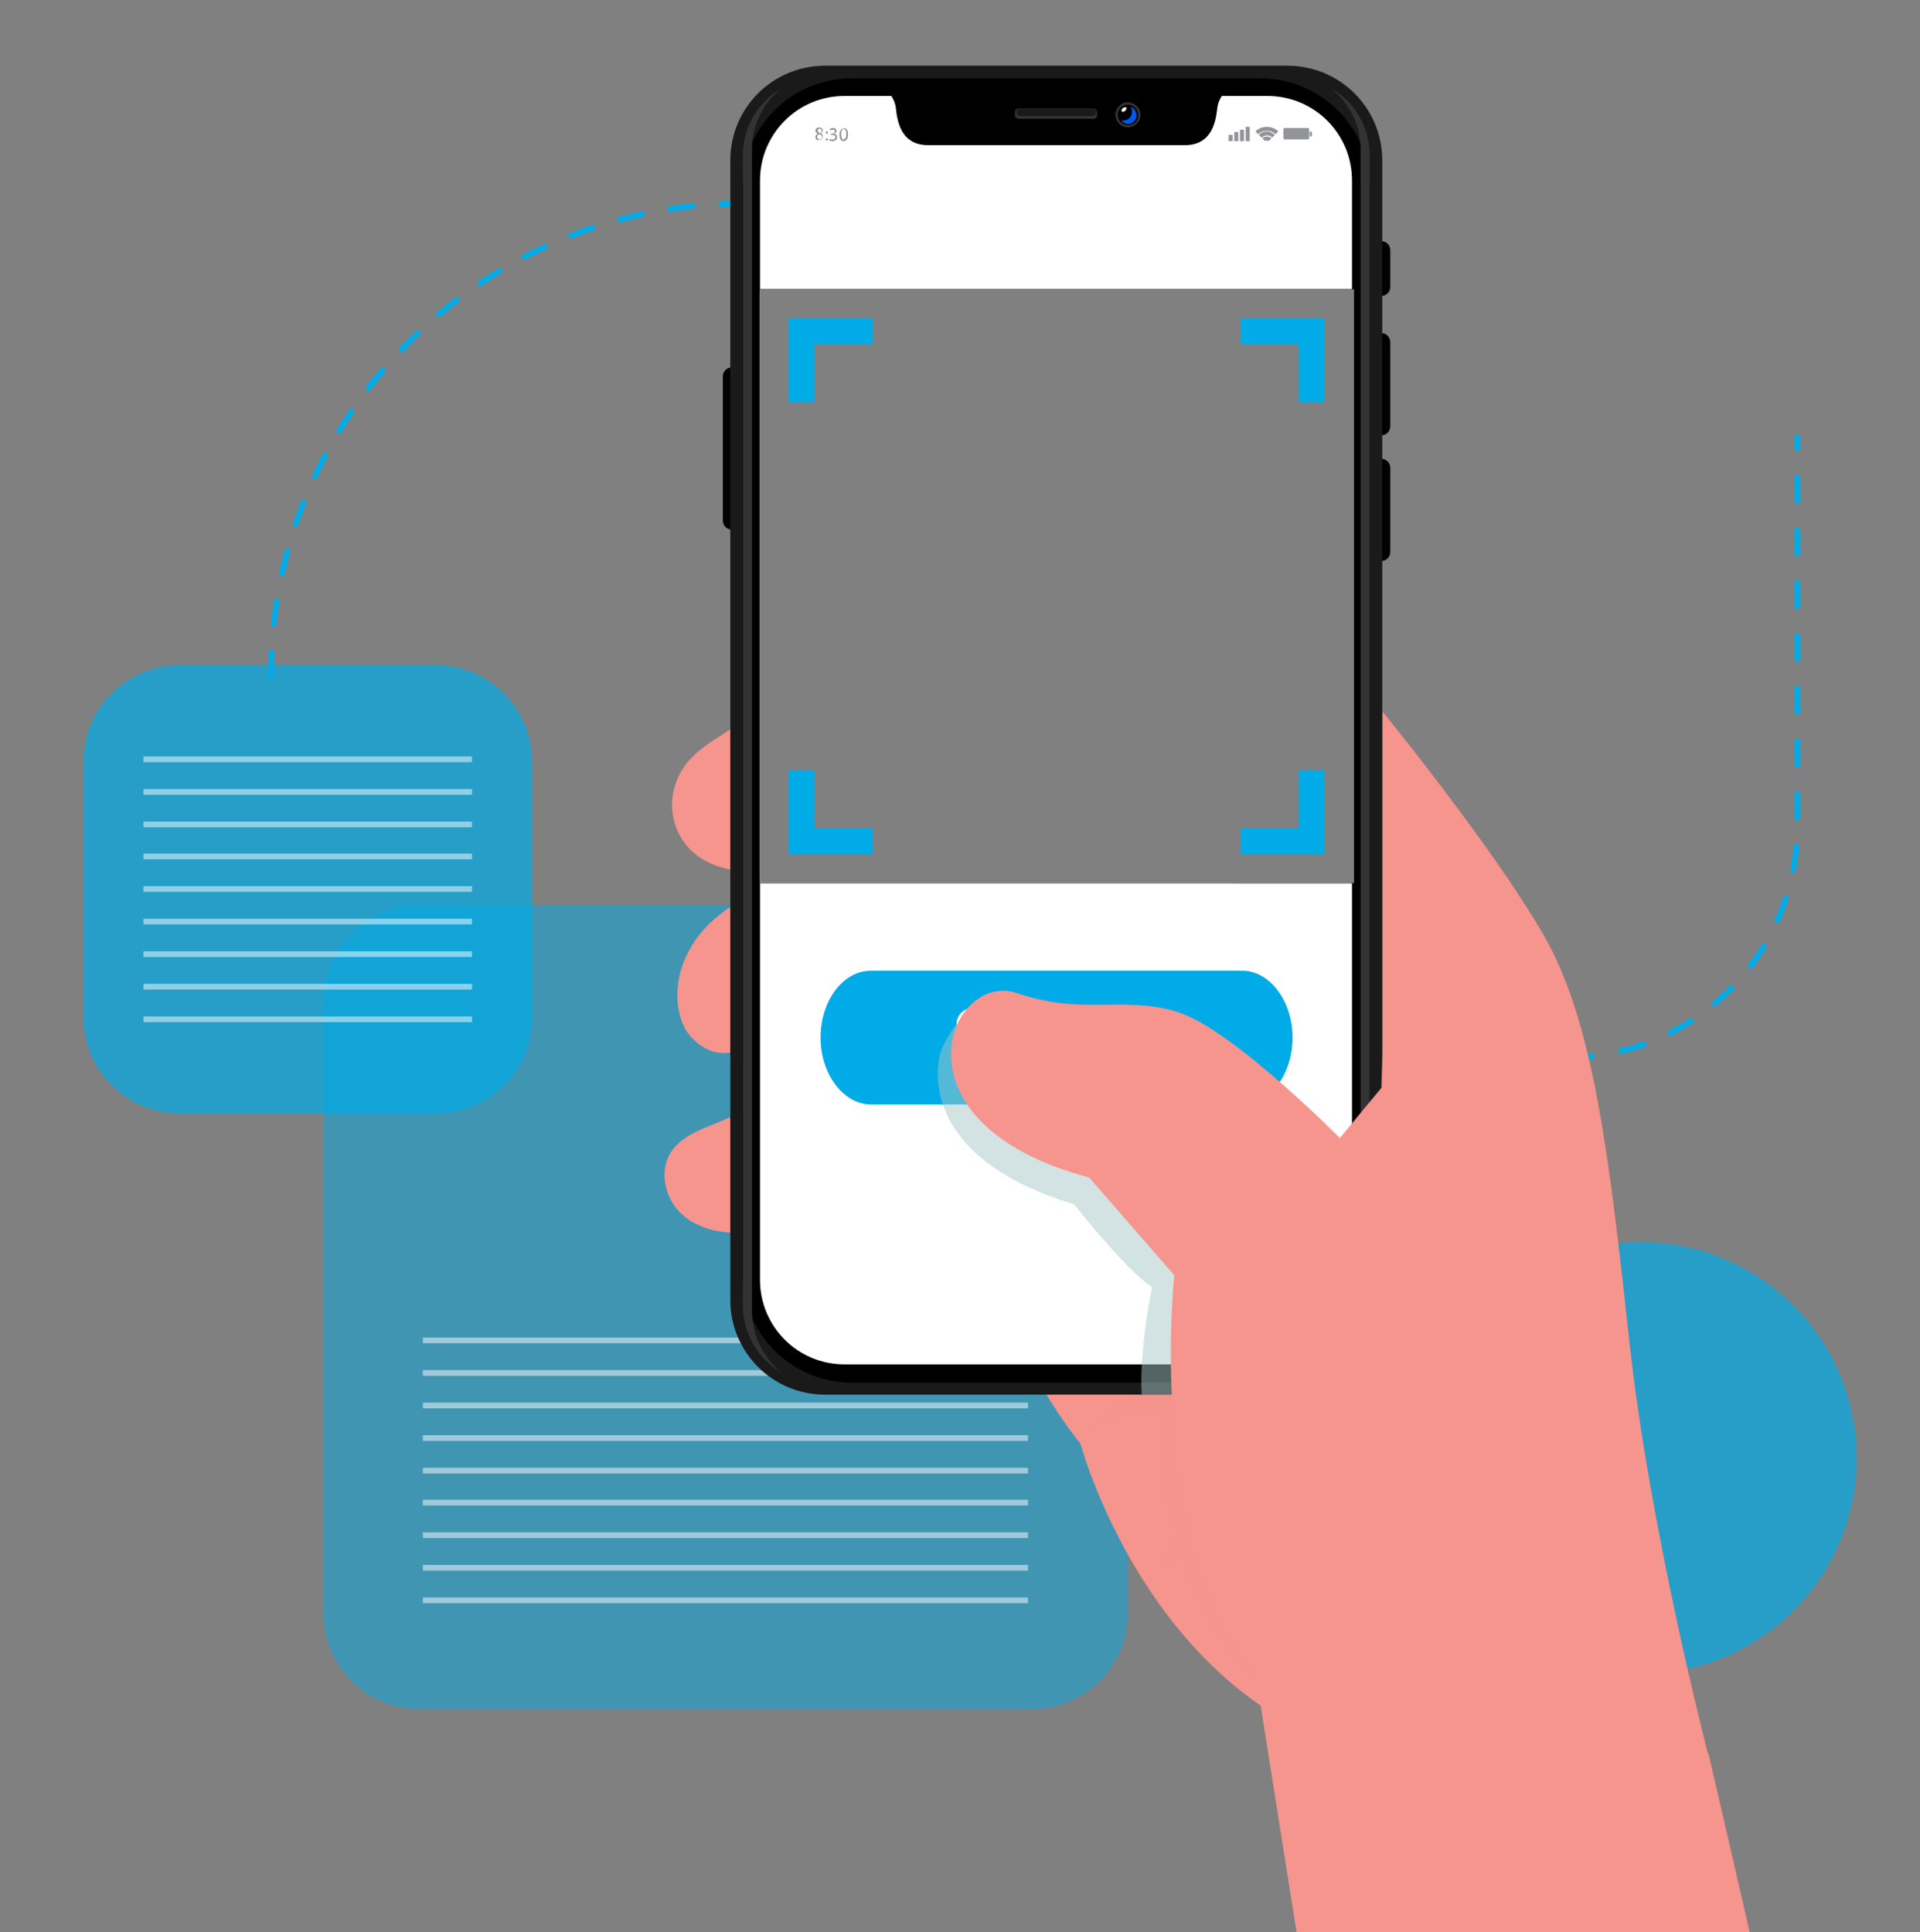 <?xml version="1.0" encoding="utf-8"?>
<!-- Generator: Adobe Illustrator 24.0.2, SVG Export Plug-In . SVG Version: 6.00 Build 0)  -->
<!DOCTYPE svg PUBLIC "-//W3C//DTD SVG 1.0//EN" "http://www.w3.org/TR/2001/REC-SVG-20010904/DTD/svg10.dtd">
<svg version="1.0" id="OBJECTS" xmlns:x="http://ns.adobe.com/Extensibility/1.0/" xmlns:i="http://ns.adobe.com/AdobeIllustrator/10.0/" xmlns:graph="http://ns.adobe.com/Graphs/1.0/"
	 xmlns="http://www.w3.org/2000/svg" xmlns:xlink="http://www.w3.org/1999/xlink" x="0px" y="0px" viewBox="0 0 336 338.2"
	 style="enable-background:new 0 0 336 338.2;" xml:space="preserve">
<rect x="0" y="0" width="336" height="338.2" fill="#808080" stroke="none"/>
<style type="text/css">
	.st0{opacity:0.7;fill:#00ABE7;}
	.st1{opacity:0.5;fill:#00ABE7;}
	.st2{opacity:0.5;}
	.st3{fill:none;stroke:#FFFFFF;stroke-miterlimit:10;}
	.st4{fill:none;stroke:#00ABE7;stroke-linecap:round;stroke-miterlimit:10;}
	.st5{fill:none;stroke:#00ABE7;stroke-linecap:round;stroke-miterlimit:10;stroke-dasharray:4.104,5.131;}
	.st6{fill:none;stroke:#00ABE7;stroke-linecap:round;stroke-miterlimit:10;stroke-dasharray:4.104,5.131,4.104,5.131;}
	.st7{fill:none;stroke:#00ABE7;stroke-linecap:round;stroke-miterlimit:10;stroke-dasharray:4,5,4,5;}
	.st8{fill:#F6958E;}
	.st9{opacity:0.5;fill:#F6958E;}
	.st10{opacity:0.7;fill:#F6958E;}
	.st11{fill:#1A1A1A;}
	.st12{fill:#FFFFFF;}
	.st13{fill:#333333;}
	.st14{fill:#0058EE;}
	.st15{fill:#929497;}
	.st16{fill:#00ABE7;}
	.st17{opacity:0.5;fill:#A9C8C8;}
</style>
<g id="XMLID_204_">
	<circle id="XMLID_199_" class="st0" cx="287.1" cy="255.2" r="37.8"/>
	<path id="XMLID_334_" class="st1" d="M180.5,299.2h-107c-9.4,0-16.9-7.6-16.9-16.9v-107c0-9.4,7.6-16.9,16.9-16.9h107
		c9.4,0,16.9,7.6,16.9,16.9v107C197.4,291.6,189.8,299.2,180.5,299.2z"/>
	<g id="XMLID_201_" class="st2">
		<line id="XMLID_245_" class="st3" x1="74" y1="234.6" x2="179.9" y2="234.6"/>
		<line id="XMLID_243_" class="st3" x1="74" y1="240.3" x2="179.9" y2="240.3"/>
		<line id="XMLID_237_" class="st3" x1="74" y1="246" x2="179.9" y2="246"/>
		<line id="XMLID_226_" class="st3" x1="74" y1="251.7" x2="179.9" y2="251.7"/>
		<line id="XMLID_223_" class="st3" x1="74" y1="257.4" x2="179.9" y2="257.4"/>
		<line id="XMLID_220_" class="st3" x1="74" y1="263" x2="179.9" y2="263"/>
		<line id="XMLID_218_" class="st3" x1="74" y1="268.7" x2="179.9" y2="268.7"/>
		<line id="XMLID_217_" class="st3" x1="74" y1="274.4" x2="179.9" y2="274.4"/>
		<line id="XMLID_215_" class="st3" x1="74" y1="280.1" x2="179.9" y2="280.1"/>
	</g>
	<g id="XMLID_141_">
		<g>
			<line class="st4" x1="314.5" y1="76.5" x2="314.5" y2="78.5"/>
			<line class="st5" x1="314.5" y1="83.6" x2="314.5" y2="90.3"/>
			<path class="st6" d="M314.5,92.8v51.9c0,22.3-18.1,40.4-40.4,40.4h-29.8"/>
			<line class="st4" x1="241.7" y1="185.2" x2="239.7" y2="185.2"/>
		</g>
	</g>
	<path id="XMLID_197_" class="st7" d="M47.4,118.2c0-45.6,37-82.6,82.6-82.6"/>
	<path id="XMLID_68_" class="st0" d="M76.2,194.9H31.5c-9.4,0-16.9-7.6-16.9-16.9v-44.7c0-9.4,7.6-16.9,16.9-16.9h44.7
		c9.4,0,16.9,7.6,16.9,16.9V178C93.2,187.3,85.6,194.9,76.2,194.9z"/>
	<g id="XMLID_187_" class="st2">
		<line id="XMLID_154_" class="st3" x1="25.1" y1="132.9" x2="82.6" y2="132.9"/>
		<line id="XMLID_188_" class="st3" x1="25.1" y1="138.6" x2="82.6" y2="138.6"/>
		<line id="XMLID_190_" class="st3" x1="25.1" y1="144.3" x2="82.6" y2="144.3"/>
		<line id="XMLID_191_" class="st3" x1="25.1" y1="149.9" x2="82.6" y2="149.9"/>
		<line id="XMLID_192_" class="st3" x1="25.1" y1="155.6" x2="82.6" y2="155.6"/>
		<line id="XMLID_193_" class="st3" x1="25.1" y1="161.3" x2="82.6" y2="161.3"/>
		<line id="XMLID_195_" class="st3" x1="25.1" y1="167" x2="82.6" y2="167"/>
		<line id="XMLID_196_" class="st3" x1="25.1" y1="172.7" x2="82.6" y2="172.7"/>
		<line id="XMLID_198_" class="st3" x1="25.1" y1="178.4" x2="82.6" y2="178.4"/>
	</g>
	<g id="XMLID_2153_">
		<path id="XMLID_542_" class="st8" d="M130.4,194.1c-0.9,0.6-1.7,1.1-2.7,1.5c-3.7,1.7-8.1,2.7-10.3,6.1c-2,3.1-1.1,7.6,1.4,10.3
			c2.6,2.7,6.4,3.8,10.2,3.7c0.4,0,0.9,0,1.3-0.1V194.1z"/>
		<path id="XMLID_543_" class="st9" d="M130.4,194.1c-0.9,0.6-1.7,1.1-2.7,1.5c-0.5,0.2-0.9,0.4-1.4,0.6c-3.3,1.4-7,2.5-8.9,5.5
			c-2,3.1-1.1,7.6,1.4,10.3c0.7,0.8,1.5,1.4,2.4,1.9c2.3,1.3,5,1.9,7.7,1.8c0.4,0,0.9,0,1.3-0.1V194.1z"/>
		<path id="XMLID_544_" class="st9" d="M130.4,194.1c-0.9,0.6-1.7,1.1-2.7,1.5c-0.5,0.2-0.9,0.4-1.4,0.6c-0.2,4-0.6,12-1.2,14
			c-0.4,1.3-2.1,2.6-3.8,3.7c2.3,1.3,5,1.9,7.7,1.8c0.4,0,0.9,0,1.3-0.1V194.1z"/>
		<path id="XMLID_546_" class="st8" d="M130.4,157.4c-6.2,2.8-11.2,8.6-11.8,15.5c-0.2,2.2,0.1,4.5,1,6.5c0.1,0.2,0.2,0.3,0.2,0.5
			c1.4,2.5,4.3,4.6,7.3,4.4c1.1-0.1,2.2-0.3,3.2-0.6V157.4z"/>
		<path id="XMLID_555_" class="st9" d="M130.4,157.4c-1.4,0.6-2.7,1.4-3.9,2.3c-4.3,3.2-7.4,7.9-7.9,13.2c-0.2,2.2,0.1,4.5,1,6.5
			c0.1,0.2,0.2,0.3,0.2,0.5c0.3,0.5,0.6,1,1,1.4c1.6,1.9,3.9,3.2,6.3,3c1.1-0.1,2.2-0.3,3.2-0.6V157.4z"/>
		<path id="XMLID_557_" class="st9" d="M130.4,157.4c-1.4,0.6-2.7,1.4-3.9,2.3c0,4.3-0.5,14.7-5.6,21.5c1.6,1.9,3.9,3.2,6.3,3
			c1.1-0.1,2.2-0.3,3.2-0.6V157.4z"/>
		<path id="XMLID_558_" class="st8" d="M130.4,126c-1.9,1.3-3.9,2.5-5.9,3.8c-3.1,2.1-5.3,4.2-6.4,7.8c-0.8,2.6-0.6,5.4,0.5,7.9
			c2.2,4.8,6.9,6.7,11.8,7V126z"/>
		<path id="XMLID_559_" class="st9" d="M130.4,126c-1.2,0.8-2.5,1.6-3.7,2.4c-0.7,0.5-1.4,0.9-2.1,1.4c-3.1,2.1-5.3,4.2-6.4,7.8
			c-0.8,2.6-0.6,5.4,0.5,7.8c0.2,0.4,0.3,0.7,0.5,1c2.4,4.1,6.7,5.7,11.2,6V126z"/>
		<path id="XMLID_560_" class="st9" d="M130.4,126c-1.2,0.8-2.5,1.6-3.7,2.4c-0.1,5.3-1.3,14.6-7.5,18.1c2.4,4.1,6.7,5.7,11.2,6V126
			z"/>
		<path id="XMLID_2163_" class="st8" d="M175.4,230.1c0,0,6.9,14.2,13.7,22.6c0,0,14.6,55,64.3,56.4l-24.1-82.9L175.4,230.1z"/>
		<path id="XMLID_2164_" class="st9" d="M175.4,230.1c0,0,6.9,14.2,13.7,22.6c0,0,13.7,51.5,59.6,56.1c1.5,0.2,3.1,0.3,4.7,0.3
			l-17.9-61.8l-6.1-21.1L175.4,230.1z"/>
		<path id="XMLID_2165_" class="st10" d="M205.9,268.4c0,0-3.2,5.5-4,8.6c0.1-0.1,1-2.5,4.7-4.6c0,0,5.4,18.3,16.8,24.5
			c6.4,3.4,17.1,8.3,25.4,11.9c1.5,0.2,3.1,0.3,4.7,0.3l-17.9-61.8l-27.2-6.4c0,0-13.3,1.8-18.6,10.4c0.2-0.1,5-4.7,13.3-4.7
			C203.1,246.6,202.5,261.8,205.9,268.4z"/>
		<path id="XMLID_2166_" class="st8" d="M306.2,338.2h-79.3l-6.3-39.8l-0.6-3.9l-0.2-1.3l27.4-6l32.8-7.1c1.5,0.5,19,26.9,19,26.9
			L306.2,338.2z"/>
		<g id="XMLID_2167_">
			<g id="XMLID_2168_">
				<path id="XMLID_3311_" d="M129,92.7h-0.9c-0.9,0-1.6-0.7-1.6-1.6V65.9c0-0.9,0.7-1.6,1.6-1.6h0.9V92.7z"/>
				<path id="XMLID_3310_" d="M240.8,51.8h0.9c0.9,0,1.6-0.7,1.6-1.6v-6.4c0-0.9-0.7-1.6-1.6-1.6h-0.9V51.8z"/>
				<path id="XMLID_3309_" d="M240.8,76.2h0.9c0.9,0,1.6-0.7,1.6-1.6V59.9c0-0.9-0.7-1.6-1.6-1.6h-0.9V76.2z"/>
				<path id="XMLID_3308_" d="M240.8,98.2h0.9c0.9,0,1.6-0.7,1.6-1.6V81.9c0-0.9-0.7-1.6-1.6-1.6h-0.9V98.2z"/>
				<path id="XMLID_523_" class="st11" d="M225.3,11.5h-80.9c-9.2,0-16.6,7.4-16.6,16.6v199.4c0,9.2,7.4,16.6,16.6,16.6h80.9
					c9.2,0,16.6-7.4,16.6-16.6V28.1C241.9,18.9,234.5,11.5,225.3,11.5z M237,154.6H132.9V50.6H237V154.6z"/>
				<path id="XMLID_520_" d="M220.5,13.7h-71.4c-10.6,0-19.2,8.6-19.2,19.2v189.9c0,10.6,8.6,19.2,19.2,19.2h71.4
					c10.6,0,19.2-8.6,19.2-19.2V32.8C239.7,22.2,231.1,13.7,220.5,13.7z M237,154.6H132.9V50.6H237V154.6z"/>
				<path id="XMLID_516_" d="M221.5,15.9h-73.3c-8.9,0-16,7.2-16,16v191.8c0,8.9,7.2,16,16,16h73.3c8.9,0,16-7.2,16-16V31.9
					C237.5,23,230.3,15.9,221.5,15.9z M237,154.6H132.9V50.6H237V154.6z"/>
				<g id="XMLID_86_">
					<path id="XMLID_99_" class="st12" d="M236.6,50.6v-19c0-8.2-6.6-14.8-14.8-14.8h-74c-8.2,0-14.8,6.6-14.8,14.8v19H236.6z"/>
					<path id="XMLID_511_" class="st12" d="M133,154.6V224c0,8.2,6.6,14.8,14.8,14.8h74c8.2,0,14.8-6.6,14.8-14.8v-69.4H133z"/>
				</g>
				<g id="XMLID_2170_">
					<path id="XMLID_2171_" class="st13" d="M131.6,229.5V26.1c0-4.3,2-8.1,5.1-10.6c-4,2.3-6.7,6.7-6.7,11.7v201.3
						c0,5,2.7,9.3,6.7,11.7C133.6,237.6,131.6,233.8,131.6,229.5z"/>
					<path id="XMLID_2172_" class="st13" d="M238.1,229.5V26.1c0-4.3-2-8.1-5.1-10.6c4,2.3,6.7,6.7,6.7,11.7v201.3
						c0,5-2.7,9.3-6.7,11.7C236.1,237.6,238.1,233.8,238.1,229.5z"/>
				</g>
				<path id="XMLID_2173_" d="M215.1,15.5c-0.7,0.5-1.9,1.6-2.1,3.6c-0.3,2.8-1.3,6.3-5.6,6.3h-18.7c-4.3,0-7.6,0-7.6,0h-18.7
					c-4.3,0-5.3-3.4-5.6-6.3c-0.2-2-1.4-3.1-2.1-3.6H215.1z"/>
				<g id="XMLID_2174_">
					<path id="XMLID_2175_" class="st13" d="M192,19.7v0.4c0,0.4-0.3,0.7-0.7,0.7h-13c-0.4,0-0.7-0.3-0.7-0.7v-0.4
						c0-0.2,0.1-0.5,0.3-0.6c0.1-0.1,0.2-0.1,0.4-0.1h13c0.1,0,0.3,0,0.4,0.1C191.9,19.3,192,19.5,192,19.7z"/>
					<path id="XMLID_2176_" class="st11" d="M191.8,19.5v0.2c0,0.3-0.3,0.6-0.6,0.6h-12.7c-0.3,0-0.6-0.3-0.6-0.6v-0.2
						c0-0.1,0-0.2,0.1-0.3c0.1-0.1,0.2-0.1,0.4-0.1h13c0.1,0,0.3,0,0.4,0.1C191.8,19.2,191.8,19.4,191.8,19.5z"/>
				</g>
				<g id="XMLID_2177_">
					<path id="XMLID_2178_" d="M198.9,20.1c0,0.8-0.7,1.5-1.5,1.5c-0.8,0-1.5-0.7-1.5-1.5c0-0.8,0.7-1.5,1.5-1.5
						C198.3,18.6,198.9,19.3,198.9,20.1z"/>
					<path id="XMLID_2179_" class="st13" d="M199.6,20.1c0,1.2-1,2.2-2.2,2.2c-1.2,0-2.2-1-2.2-2.2c0-1.2,1-2.2,2.2-2.2
						C198.6,18,199.6,18.9,199.6,20.1z"/>
					<path id="XMLID_2180_" d="M199.2,20.1c0,1-0.8,1.8-1.8,1.8c-1,0-1.8-0.8-1.8-1.8c0-1,0.8-1.8,1.8-1.8
						C198.4,18.4,199.2,19.2,199.2,20.1z"/>
					<path id="XMLID_2181_" class="st14" d="M197.8,18.7c0.2,0.2,0.3,0.5,0.3,0.9c0,0.8-0.7,1.5-1.5,1.5c-0.1,0-0.3,0-0.4-0.1
						c0.3,0.4,0.7,0.7,1.2,0.7c0.8,0,1.5-0.7,1.5-1.5C198.9,19.5,198.5,18.9,197.8,18.7z"/>
					<path id="XMLID_3292_" class="st12" d="M197.1,18.8c0.1,0.1,0,0.4-0.2,0.6c-0.2,0.2-0.5,0.2-0.6,0.1c-0.1-0.1,0-0.4,0.2-0.6
						C196.8,18.8,197,18.7,197.1,18.8z"/>
				</g>
				<g id="XMLID_2182_">
					<g id="XMLID_2183_">
						<path class="st15" d="M142.7,24c0-0.3,0.2-0.5,0.4-0.6l0,0c-0.2-0.1-0.4-0.3-0.4-0.5c0-0.4,0.3-0.6,0.7-0.6
							c0.4,0,0.6,0.3,0.6,0.5c0,0.2-0.1,0.4-0.4,0.5v0c0.3,0.1,0.4,0.3,0.4,0.6c0,0.4-0.3,0.6-0.8,0.6C143,24.6,142.7,24.4,142.7,24
							z M143.9,24c0-0.3-0.2-0.4-0.5-0.5c-0.3,0.1-0.4,0.2-0.4,0.5c0,0.2,0.2,0.4,0.4,0.4C143.7,24.4,143.9,24.2,143.9,24z
							 M143.1,22.9c0,0.2,0.2,0.3,0.4,0.4c0.2-0.1,0.3-0.2,0.3-0.4c0-0.2-0.1-0.4-0.4-0.4C143.2,22.6,143.1,22.7,143.1,22.9z"/>
						<path class="st15" d="M144.5,23.2c0-0.1,0.1-0.2,0.2-0.2s0.2,0.1,0.2,0.2c0,0.1-0.1,0.2-0.2,0.2
							C144.6,23.4,144.5,23.3,144.5,23.2z M144.5,24.4c0-0.1,0.1-0.2,0.2-0.2s0.2,0.1,0.2,0.2c0,0.1-0.1,0.2-0.2,0.2
							C144.6,24.6,144.5,24.5,144.5,24.4z"/>
						<path class="st15" d="M145.2,24.3c0.1,0.1,0.3,0.1,0.5,0.1c0.4,0,0.5-0.2,0.5-0.4c0-0.3-0.3-0.4-0.6-0.4h-0.2v-0.2h0.2
							c0.2,0,0.5-0.1,0.5-0.4c0-0.2-0.1-0.3-0.4-0.3c-0.2,0-0.3,0.1-0.4,0.1l-0.1-0.2c0.1-0.1,0.3-0.2,0.6-0.2
							c0.4,0,0.6,0.3,0.6,0.5c0,0.2-0.1,0.4-0.4,0.5v0c0.3,0.1,0.5,0.3,0.5,0.6c0,0.4-0.3,0.7-0.8,0.7c-0.2,0-0.5-0.1-0.6-0.1
							L145.2,24.3z"/>
						<path class="st15" d="M148.4,23.5c0,0.8-0.3,1.2-0.8,1.2c-0.4,0-0.7-0.4-0.7-1.1c0-0.7,0.3-1.1,0.8-1.1
							C148.1,22.3,148.4,22.8,148.4,23.5z M147.2,23.5c0,0.6,0.2,0.9,0.4,0.9c0.3,0,0.5-0.4,0.5-0.9c0-0.5-0.1-0.9-0.4-0.9
							C147.4,22.6,147.2,22.9,147.2,23.5z"/>
					</g>
					<g id="XMLID_2184_">
						<rect id="XMLID_3289_" x="215" y="23.6" class="st15" width="0.7" height="1.1"/>
						<rect id="XMLID_3288_" x="216" y="23.1" class="st15" width="0.7" height="1.6"/>
						<rect id="XMLID_3287_" x="217" y="22.7" class="st15" width="0.7" height="2"/>
						<rect id="XMLID_3286_" x="218" y="22.2" class="st15" width="0.7" height="2.5"/>
					</g>
					<g id="XMLID_2185_">
						<path id="XMLID_2186_" class="st15" d="M220.2,23.5c0.4-0.4,0.9-0.6,1.5-0.6s1.1,0.2,1.5,0.6l0.5-0.5c-0.5-0.5-1.2-0.8-2-0.8
							c-0.8,0-1.5,0.3-2,0.8L220.2,23.5z"/>
						<path id="XMLID_2187_" class="st15" d="M220.8,24.1c0.2-0.2,0.6-0.4,0.9-0.4c0.4,0,0.7,0.1,0.9,0.4l0.5-0.5
							c-0.4-0.3-0.8-0.6-1.4-0.6s-1,0.2-1.4,0.6L220.8,24.1z"/>
						<path id="XMLID_2188_" class="st15" d="M221.4,24.7c0.1-0.1,0.2-0.1,0.3-0.1c0.1,0,0.2,0,0.3,0.1l0.5-0.5
							c-0.2-0.2-0.5-0.3-0.8-0.3s-0.6,0.1-0.8,0.3L221.4,24.7z"/>
					</g>
					<g id="XMLID_2189_">
						<path id="XMLID_2606_" class="st15" d="M228.9,24.4h-4.1c-0.1,0-0.2-0.1-0.2-0.2v-1.6c0-0.1,0.1-0.2,0.2-0.2h4.1
							c0.1,0,0.2,0.1,0.2,0.2v1.6C229.1,24.3,229,24.4,228.9,24.4z"/>
						<path id="XMLID_2595_" class="st15" d="M229.4,23.9L229.4,23.9c-0.1,0-0.2-0.1-0.2-0.2v-0.5c0-0.1,0.1-0.2,0.2-0.2h0
							c0.1,0,0.2,0.1,0.2,0.2v0.5C229.6,23.8,229.5,23.9,229.4,23.9z"/>
					</g>
				</g>
			</g>
		</g>
		<path id="XMLID_3267_" class="st16" d="M152.4,193.3h65c4.9,0,8.8-5.3,8.8-11.7l0,0c0-6.4-4-11.7-8.8-11.7h-65
			c-4.9,0-8.8,5.3-8.8,11.7l0,0C143.6,188,147.6,193.3,152.4,193.3z"/>
		<g id="XMLID_4_">
			<path class="st12" d="M167.6,185.4c0.6,0.4,1.5,0.7,2.4,0.7c1.4,0,2.2-0.7,2.2-1.8c0-1-0.6-1.5-2-2.1c-1.7-0.6-2.8-1.5-2.8-3
				c0-1.6,1.4-2.9,3.4-2.9c1.1,0,1.9,0.3,2.3,0.5l-0.4,1.1c-0.3-0.2-1-0.5-2-0.5c-1.4,0-2,0.9-2,1.6c0,1,0.6,1.5,2.1,2
				c1.8,0.7,2.7,1.5,2.7,3.1c0,1.6-1.2,3-3.7,3c-1,0-2.1-0.3-2.7-0.7L167.6,185.4z"/>
			<path class="st12" d="M182.8,186.7c-0.5,0.3-1.5,0.5-2.8,0.5c-3,0-5.2-1.9-5.2-5.3c0-3.3,2.2-5.5,5.5-5.5c1.3,0,2.1,0.3,2.5,0.5
				l-0.3,1.1c-0.5-0.3-1.2-0.4-2.1-0.4c-2.5,0-4.1,1.6-4.1,4.3c0,2.6,1.5,4.2,4,4.2c0.8,0,1.7-0.2,2.2-0.4L182.8,186.7z"/>
			<path class="st12" d="M186.3,183.8l-1.1,3.3h-1.4l3.6-10.5h1.6l3.6,10.5h-1.4l-1.1-3.3H186.3z M189.7,182.7l-1-3
				c-0.2-0.7-0.4-1.3-0.5-1.9h0c-0.2,0.6-0.3,1.3-0.5,1.9l-1,3H189.7z"/>
			<path class="st12" d="M194.1,187.1v-10.5h1.5l3.4,5.3c0.8,1.2,1.4,2.3,1.9,3.4l0,0c-0.1-1.4-0.2-2.7-0.2-4.3v-4.4h1.3v10.5h-1.4
				l-3.3-5.3c-0.7-1.2-1.4-2.4-2-3.5l0,0c0.1,1.3,0.1,2.6,0.1,4.3v4.5H194.1z"/>
		</g>
		<path id="XMLID_2303_" class="st17" d="M164.6,184.2c0.7-1.9,1.8-3.8,3.1-5.3c1.7-1.9,4.1-3.6,6.6-3.3c1.6,0.2,3,1.1,4.1,2.2
			c3.4,3.2,5,7.8,7.4,11.8c3.3,5.6,8,10.3,13.7,13.5c2.4,1.4,5,2.5,7.3,4c2.3,1.5,4.5,3.5,5.6,6c1,2.5,1,5.2,0.9,7.9
			c-0.1,5.9-0.3,11.9-0.4,17.8c0,0.3,0,0.6,0,0.9c0,0.7,0,1.5-0.1,2.2c0,0.2,0,0.4,0,0.6c0,0.5,0,1.1-0.1,1.6h-5.7h-3.8h-3.4
			c-0.5-7.8,1.8-18.8,1.8-18.8c-4.9-3.3-13.6-14.5-13.6-14.5C159.5,202.2,164.3,185.1,164.6,184.2z"/>
		<path id="XMLID_2304_" class="st8" d="M190.6,206.1l14.9,17.1c0,0-5.1,45.8,14.2,70c19.3,24.2,73.6,15.4,73.6,15.4l5.6-1.6
			c0,0-10.1-38.9-13.7-71.7c-3.6-32.7-6.2-56.3-15.1-71.7c-7.1-12.3-20.9-30-26.1-36.5c-1.3-1.6-2-2.5-2-2.5v59.7l-0.2,6.1l-4.4,5.3
			l-1.1,1.4l-1.8,2.1c0,0-19-19.2-28.5-22.1c-9.5-2.9-16.4,0.7-28.1-3.3C166.1,169.9,154.9,196.6,190.6,206.1z"/>
		<path id="XMLID_2305_" class="st9" d="M265.5,223.3c-11.6-6.3-31.1-24.1-31.1-24.1l2.9-3.5l4.4-5.3l0.2-6.1v-59.7
			c0,0,0.7,0.9,2,2.5v27.4c2.5-7.9,9.9-8.3,9.9-8.3c-8.6,3.9-9.9,12.4-9.9,12.4v29c5.9-3.2,21.5-3.9,21.5-3.9s-15.1,3.3-19.8,6.5
			c-3.3,2.3-4.9,6.6-5.6,9C249.9,211.1,265.2,223.1,265.5,223.3z"/>
		<g id="XMLID_35_">
			<g>
				<polygon id="XMLID_37_" class="st16" points="227.3,134.8 227.3,145 217.1,145 217.1,149.5 231.8,149.5 231.8,134.8 				"/>
				<polygon id="XMLID_36_" class="st16" points="152.7,145 142.5,145 142.5,134.8 138,134.8 138,149.5 152.7,149.5 				"/>
				<polygon id="XMLID_34_" class="st16" points="217.1,60.2 227.3,60.2 227.3,70.4 231.8,70.4 231.8,55.7 217.1,55.7 				"/>
				<polygon id="XMLID_33_" class="st16" points="142.5,70.4 142.5,60.2 152.7,60.2 152.7,55.7 138,55.7 138,70.4 				"/>
			</g>
		</g>
	</g>
</g>
<g>
</g>
<g>
</g>
<g>
</g>
<g>
</g>
<g>
</g>
<g>
</g>
<g>
</g>
</svg>

